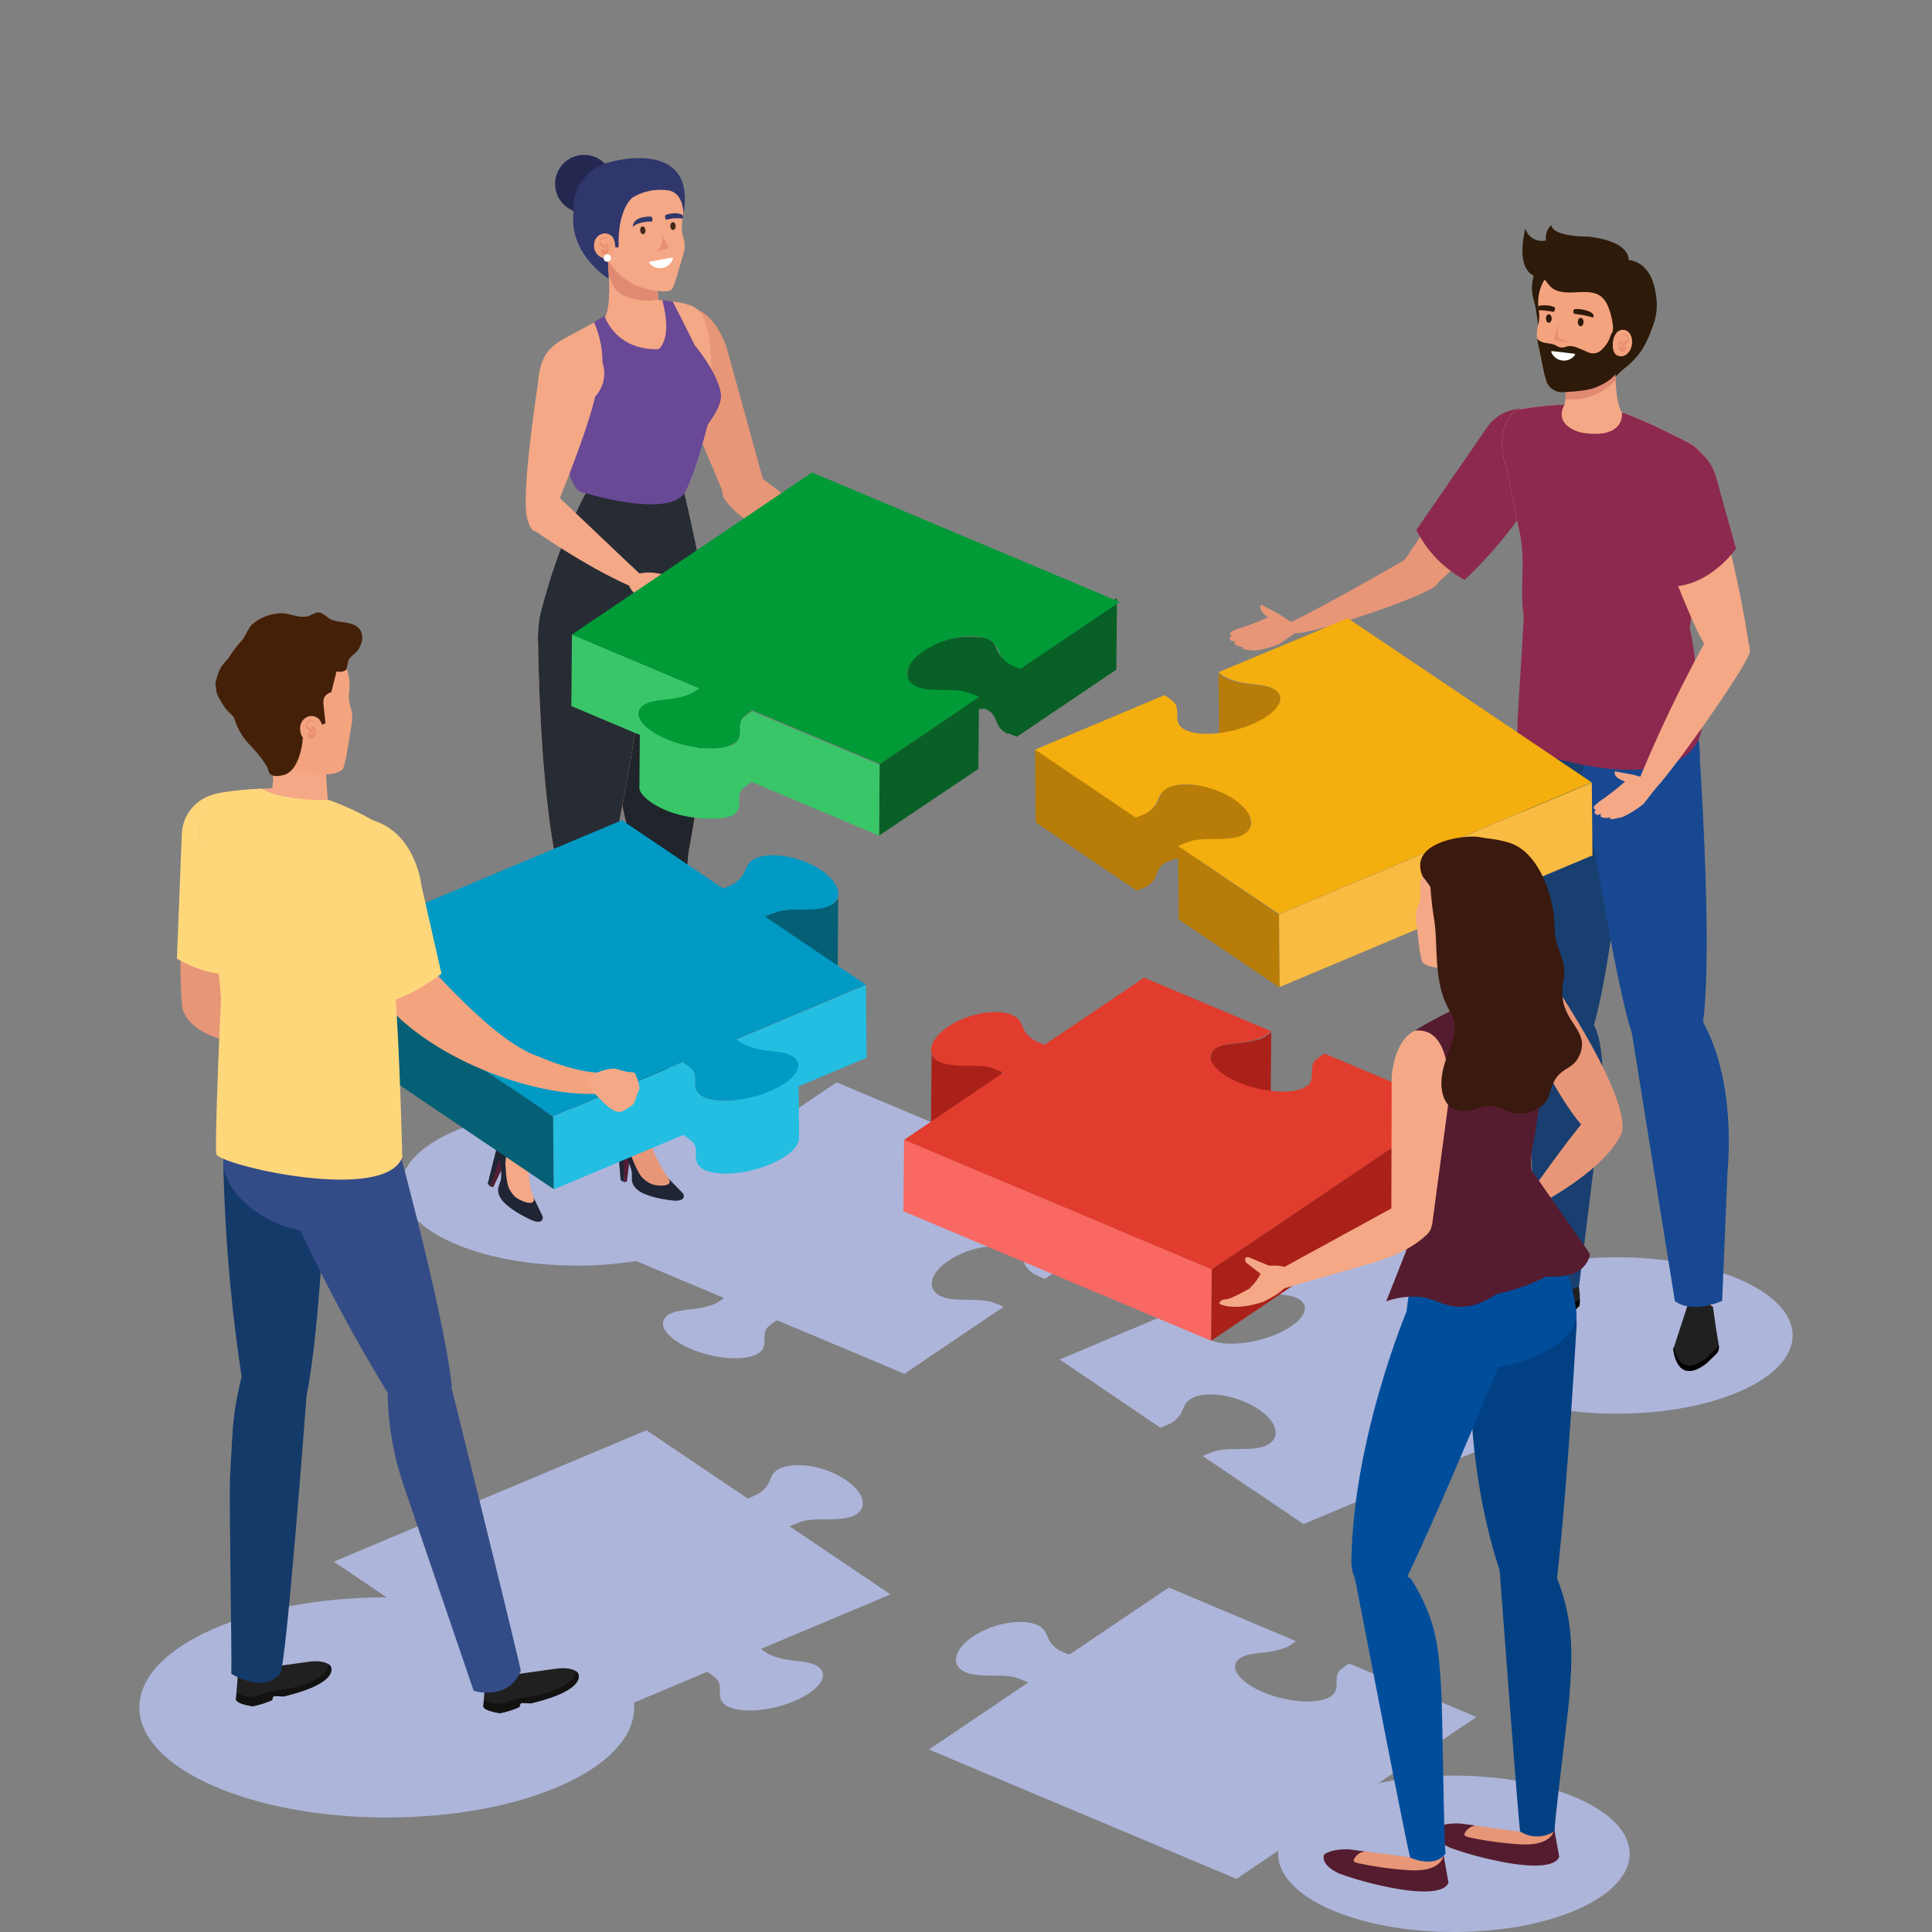 <svg id="Capa_1" data-name="Capa 1" xmlns="http://www.w3.org/2000/svg" viewBox="0 0 400 400"><rect x="0" y="0" width="400" height="400" fill="#808080" stroke="none"/><defs><style>.cls-1{fill:#adb5da;}.cls-2{fill:#531d34;}.cls-3{fill:#1f2535;}.cls-4{fill:#e79677;}.cls-5{fill:#242851;}.cls-6{fill:#f4a886;}.cls-7{fill:#e18a72;}.cls-8{fill:#272c34;}.cls-9{fill:#694896;}.cls-10{fill:#20242b;}.cls-11{fill:#30376c;}.cls-12{fill:#f4a37f;}.cls-13{fill:#e98e72;}.cls-14{fill:#422918;}.cls-15{fill:#fff;}.cls-16{fill:#096026;}.cls-17{fill:#39c668;}.cls-18{fill:#009a37;}.cls-19{fill:#056075;}.cls-20{fill:#23bee2;}.cls-21{fill:#009ac5;}.cls-22{fill:#212020;}.cls-23{fill:#030200;}.cls-24{fill:#183f70;}.cls-25{fill:#174891;}.cls-26{fill:#8d294e;}.cls-27{fill:#2d1a09;}.cls-28{isolation:isolate;}.cls-29{fill:#b77d08;}.cls-30{fill:#f9bb41;}.cls-31{fill:#f4ae0e;}.cls-32{fill:#143a6a;}.cls-33{fill:#007fa6;}.cls-34{fill:#141211;}.cls-35{fill:#334c87;}.cls-36{fill:#ffd77b;}.cls-37{fill:#452008;}.cls-38{fill:#aa211a;}.cls-39{fill:#f96862;}.cls-40{fill:#e13c2d;}.cls-41{fill:#551c2f;}.cls-42{fill:#014083;}.cls-43{fill:#004d9c;}.cls-44{fill:#f5bc93;}.cls-45{fill:#3a190f;}.cls-46{fill:#f7bc93;}.cls-47{fill:#e1a685;}.cls-48{fill:#ececec;}</style></defs><title>iconos</title><path class="cls-1" d="M236.92,250.9l-63.71-26.81-49.7,33.53,26.39,11.11a12.2,12.2,0,0,1-1.78,1.16,15.19,15.19,0,0,1-3.26.95c-2.22.4-4.94.34-6.52,1.4-2.47,1.67-.53,4.7,4.34,6.87l.43.19c5.18,2.18,11.44,2.55,14,.84,2.07-1.4.48-3.61,1.71-5.23a12.94,12.94,0,0,1,2.06-1.57l26.36,11.09,20.56-13.87-.26-.12a22.43,22.43,0,0,0-2.71-1c-3.06-.68-7.21.14-9.86-1-3.25-1.44-2.58-4.72,1.41-7.42s10-3.82,13.22-2.45c2,.9,1.95,2.32,2.73,3.49a6.1,6.1,0,0,0,1.82,1.74c.1.06.47.24.93.45s.85.36,1.28.51Z"/><path class="cls-1" d="M169.3,345c-1.61-1.08-4.38-1-6.63-1.43a14.65,14.65,0,0,1-3.32-1,12.35,12.35,0,0,1-1.8-1.18l26.82-11.29-20.9-14.1.27-.12a24.15,24.15,0,0,1,2.75-1c3.11-.69,7.33.14,10.13-1,3.19-1.42,2.52-4.75-1.54-7.49S165,302.51,161.54,304c-1.95.87-1.88,2.32-2.67,3.5a6.23,6.23,0,0,1-1.86,1.77,9.7,9.7,0,0,1-.95.46,12.19,12.19,0,0,1-1.28.51l-20.93-14.12L69.1,323.32l50.51,34.09,26.79-11.27a13.25,13.25,0,0,1,2.1,1.59c1.25,1.65-.37,3.9,1.73,5.31,2.59,1.75,9,1.37,14.22-.85l.43-.19C169.83,349.8,171.81,346.72,169.3,345Z"/><path class="cls-1" d="M219.39,281.46l26.79-11.27a12.54,12.54,0,0,1,2.09,1.59c1.25,1.65-.36,3.9,1.74,5.32,2.59,1.74,8.95,1.36,14.21-.86l.44-.18c4.94-2.21,6.93-5.29,4.41-7-1.61-1.08-4.38-1-6.63-1.43a14.41,14.41,0,0,1-3.31-1,11.8,11.8,0,0,1-1.81-1.18l26.82-11.29,50.52,34.09L269.9,315.55,249,301.45l.26-.12a25.59,25.59,0,0,1,2.76-1c3.12-.69,7.33.14,10-1,3.3-1.47,2.62-4.8-1.44-7.54s-10.12-3.89-13.43-2.49c-2.06.91-2,2.36-2.78,3.54a6.18,6.18,0,0,1-1.85,1.77c-.1.06-.48.25-1,.46a13.31,13.31,0,0,1-1.29.51Z"/><path class="cls-1" d="M305.68,355.49,279.32,344.4a12.46,12.46,0,0,0-2.06,1.57c-1.23,1.62.36,3.83-1.71,5.23-2.54,1.71-8.8,1.34-14-.84l-.43-.19c-4.87-2.17-6.81-5.2-4.34-6.87,1.58-1.06,4.3-1,6.52-1.4a15.19,15.19,0,0,0,3.26-.95,12.76,12.76,0,0,0,1.78-1.16L242,328.68l-20.59,13.89c-.42-.14-.88-.33-1.27-.5s-.83-.39-.93-.45a5.89,5.89,0,0,1-1.82-1.75c-.79-1.16-.71-2.58-2.63-3.44-3.36-1.41-9.28-.32-13.32,2.41s-4.66,6-1.52,7.38c2.76,1.16,6.9.34,10,1a24.45,24.45,0,0,1,2.7,1l.27.13-20.56,13.87L256,389Z"/><path class="cls-1" d="M155.8,245.83c0,8.95-16.29,16.2-36.39,16.2S83,254.78,83,245.83s16.29-16.19,36.39-16.19S155.8,236.89,155.8,245.83Z"/><polygon class="cls-2" points="129.21 244.75 129.8 244.64 130.4 239.63 128.83 237.77 129.21 244.75"/><polygon class="cls-3" points="128.49 244.34 129.21 244.75 129.09 236.55 127.83 236.26 128.49 244.34"/><path class="cls-4" d="M134,234l1.33,4.4a30.14,30.14,0,0,0,3.31,5.91s2.7,3.69-2.35,3.45c0,0-5.38-.29-5.3-3.74.07-3-2.66-6.66-2.66-6.66a3,3,0,0,1,.35-3.54l.94-1.07,4.52-.79Z"/><path class="cls-3" d="M138.93,245.69a6.78,6.78,0,0,1-5.86-1.78c-1.4-1.37-3-6.42-2.47-4.74.22.69-1.42-5.44-1-6.4l-.94,1.07a3.11,3.11,0,0,0-.44,3.63s2.82,3.6,2.75,6.57c-.08,3.45,5.3,3.74,5.3,3.74,3,.14,3.27-1.13,3-2.17Z"/><path class="cls-3" d="M141.47,247.16s.76,1.44-1.65,1.44c0,0-9-.57-9-4.45V241s.71,4.46,6.28,4.47c0,0,2.48,0,1.2-1.58Z"/><path class="cls-5" d="M126.93,38.07a6,6,0,1,1-6-6A6,6,0,0,1,126.93,38.07Z"/><path class="cls-6" d="M125.23,65.77h11.84c-.54-1.72-1.66-6.19.07-9.22l-12-7.86S127.31,61.87,125.23,65.77Z"/><path class="cls-7" d="M126.56,58.33a5.2,5.2,0,0,0,3.72,3.29,12.6,12.6,0,0,0,6,.44,9.35,9.35,0,0,1,.84-5.51l-12-7.86s.65,4,.88,8.28C126.22,57.42,126.38,57.88,126.56,58.33Z"/><path class="cls-6" d="M139.42,59.29l.62-1.78,1.54-5.24a5.25,5.25,0,0,0,0-2.78,8.51,8.51,0,0,1-.24-4.35c1-4.76-1.14-7.25-1.14-7.25-2.78-4.38-9.35-4.36-9.35-4.36-8.11.42-8.78,8.28-8.78,8.28C120.79,47,125,51.38,125,51.39a6,6,0,0,1,.84,2.12,6.45,6.45,0,0,0,1.19,2,14.55,14.55,0,0,0,4.16,3.34,16.06,16.06,0,0,0,6.26,1.48C138.24,60.3,139.06,60.31,139.42,59.29Z"/><polygon class="cls-2" points="101.53 245.69 102.13 245.78 104.3 241.22 103.41 238.96 101.53 245.69"/><polygon class="cls-3" points="100.98 245.07 101.53 245.69 104.05 237.88 102.94 237.21 100.98 245.07"/><path class="cls-6" d="M109.51,237.07c-.12,3.66-.39,7.78,1.09,11.25,0,0,1.37,4.36-3.33,2.51,0,0-5-2-3.82-5.24,1-2.79-.39-7.16-.39-7.16a3,3,0,0,1,1.47-3.24l1.23-.71h4.7Z"/><path class="cls-3" d="M110.44,249.7a6.76,6.76,0,0,1-5-3.56c-.89-1.75-.78-7-.82-5.29,0,.73.4-5.61,1.12-6.37l-1.23.71a3.12,3.12,0,0,0-1.59,3.3s1.52,4.31.51,7.1c-1.19,3.24,3.82,5.24,3.82,5.24,2.82,1.11,3.45,0,3.51-1.1Z"/><path class="cls-3" d="M112.37,251.91s.26,1.61-2,.83c0,0-8.37-3.44-7.12-7.11l1-3s-.76,4.45,4.52,6.25c0,0,2.35.79,1.64-1.11Z"/><path class="cls-6" d="M114.71,182.3c-6,11.08-7.06,15.59-8.13,24-.62,4.9-.42,25.55-1.06,28.63-.27,1.28,4.58.58,4.58.58.89-2.16,15-49.6,15-49.6s1.58-4.92.27-5.77C118.8,175.87,117.33,177.47,114.71,182.3Z"/><path class="cls-8" d="M110.25,236.52c.89-2.16,14.87-50.59,14.87-50.59s1.58-4.92.27-5.77c-6.59-4.29-8.06-2.69-10.68,2.14-6,11.08-7.06,15.59-8.13,24-.62,4.9-1.64,24.84-2.28,27.92C104.3,234.24,107.89,238.52,110.25,236.52Z"/><path class="cls-8" d="M141.66,102.14s4.61,19.52,4,21.66c-1.78,6.14-18.33,14.76-33.43,2.19,0,0,3.45-14.44,10.62-26.66C122.84,99.33,125.47,102.05,141.66,102.14Z"/><path class="cls-9" d="M139.3,62.46s6,11.68,8.74,18.08c-1.13,7.51-5.21,18.64-6.85,21-3.59,5.15-20,.55-20,.55l-4.74-15.8c13.82-5,6.54-19.52,6.54-19.52l2.17-1.37s2.21,7.16,11.2,6.9c0,0,3-1.92.78-10.09A12.59,12.59,0,0,1,139.3,62.46Z"/><path class="cls-4" d="M124.27,129.05s1.59,31.5,7.42,48.44c.87,2.53,10.83-.83,10.83-.83s5-27.1,4.72-38.33c-.17-6.34-2.44-20-2.44-20S126.12,115.86,124.27,129.05Z"/><path class="cls-4" d="M132,177.38l10.54-.72s-6.48,53.77-7.07,56c0,0-4.53,1.64-4.43.34.21-3.14-3.57-27.27-3.68-32.21C127.15,192.88,127.47,187.87,132,177.38Z"/><path class="cls-10" d="M124.27,129.05s1.59,31.5,7.42,48.44c.87,2.53,10.83-.83,10.83-.83s5-27.1,4.72-38.33c-.17-6.34-2.44-20-2.44-20S126.12,115.86,124.27,129.05Z"/><path class="cls-10" d="M136.76,233c1.07-2.08,5.76-56.37,5.76-56.37l-10.54.72c-4.51,10.49-4.83,15.5-4.64,23.44.11,4.94,2.51,29.07,2.29,32.21C129.63,233,135.36,235.76,136.76,233Z"/><path class="cls-4" d="M158.37,100.7l-8-29c-2.88-7.75-7.17-7.94-7.17-7.94-8.23,1.25-3,15.69-3,15.69l10.16,24.06"/><path class="cls-4" d="M181.53,122.35c-3.46-2.57-3.7-3.26-4.22-4.31-2.25-4.47,3.5-3.49,4.9-2.94.8.31.56,2.3,2.79,5.09,0,0,3.71,3,4.73,2.94,0,0,1,.31.91,1.06C190.64,124.19,187.54,125.45,181.53,122.35Z"/><path class="cls-4" d="M157.75,99l23.4,17.7c.65,3.23-.83,3.46-.83,3.46l-18.87-8.59c-8.09-3.5-10.9-7.52-10.9-7.52s-3.3-3.1,2-6.2C152.51,97.87,154.9,96.5,157.75,99Z"/><path class="cls-4" d="M181.54,114.89s-1,2,1.65,1.86l2.83-1.56s.86-.31.69-1.11c0,0-.24-.47-1.12-.16Z"/><path class="cls-6" d="M111.39,131.69s.12,31.51,4.27,48.94c.62,2.59,10.12,1.8,10.12,1.8s6.19-29.8,7-41c.45-6.33,1.71-17.41,1.71-17.41S112.25,121.8,111.39,131.69Z"/><path class="cls-6" d="M116,70.55c-4.84,3.54-2.36,8.86-2.36,8.86l9.14,22.22s14.84,5.05,18.43-.1c1.64-2.35,3.16-8.58,5.15-17.56,1.35-6.11,1.44-16.77-2-19.93-2-1.82-8.4-1.78-8.45-2l-10.39,3.35Z"/><path class="cls-6" d="M135.57,99.82c.88-.16,5.62,1.71,5.62,1.71s3.42,14.56,3.61,16.77-15,13.67-32,7.15c0,0,8.59-20.26,9.85-24.49C124.05,96.1,135.57,99.82,135.57,99.82Z"/><path class="cls-9" d="M143.83,71.47s5,5.91,5.44,10.3c.23,2.45-2.85,6.54-4.4,8C143.78,90.89,137.29,75.55,143.83,71.47Z"/><path class="cls-8" d="M116.93,120.62s-6,1.34-5.46,12.33c.53,10.73,20.08,13,22.59,2.15C136.76,123.46,127.6,116.63,116.93,120.62Z"/><path class="cls-11" d="M125.87,54.42c0-3.71.06-3.48.06-3.48.08-1.09,2.21,1.25,2.16-.16-.2-6.46,2.15-9.53,3.07-10a11.35,11.35,0,0,1,7.2-1.37c3.27.58,3.14,4.93,3.14,4.93,2.79-15.92-15-10.83-15-10.83a9.84,9.84,0,0,0-7.75,10.42C117.72,52.65,126,57.7,126,57.7Z"/><path class="cls-12" d="M126.44,53.16a1.74,1.74,0,0,1-1.12.34A2.57,2.57,0,0,1,123,50.87a2.35,2.35,0,0,1,2.22-2.55,2.21,2.21,0,0,1,1.56.71,3.14,3.14,0,0,1,.48,2.6A2.38,2.38,0,0,1,126.44,53.16Z"/><path class="cls-13" d="M125.71,49.65c-.07-.75-1.59,0-1.36.39a2.29,2.29,0,0,0,.61.59,1.11,1.11,0,0,1,.46.82s0,.18,0,.21-.84-.6-1-.76a1.25,1.25,0,0,1-.18-1.2.76.76,0,0,1,.83-.56c.34,0,.69,0,.67.47,0,0,0,.08,0,0Z"/><path class="cls-13" d="M125.23,50.43c.15-.16.31,0,.47.09A.71.71,0,0,1,126,51a1.79,1.79,0,0,1-.19,1.26,1,1,0,0,1-.82.43c-.45,0-.59-.42-.61-.81,0-.1,0-.34.09-.41s.19.1.26.18a.66.66,0,0,0,.39.14.84.84,0,0,0,.68-.3.37.37,0,0,0,.07-.12c0,.25,0,.31,0,.17a.76.76,0,0,0-.09-.18c-.1-.17-.28-.29-.4-.46s-.16-.35-.08-.43Z"/><path class="cls-14" d="M133.64,47.63c.05.45-.17.83-.47.86s-.59-.31-.63-.76.17-.83.47-.86S133.6,47.18,133.64,47.63Z"/><path class="cls-14" d="M139.89,46.79c0,.45-.22.82-.53.83s-.56-.34-.58-.79.22-.83.52-.84S139.87,46.33,139.89,46.79Z"/><path class="cls-11" d="M131,47c1.18-1.23,3.94-1.13,3.94-1.13s.18,0,.13-.58c0,0,0-.49-.41-.45C134.61,44.86,131.1,44.63,131,47Z"/><path class="cls-11" d="M141.47,44.66c-1.22-1-3.48-.22-3.48-.22-.39.06-.28.54-.28.54.1.56.28.52.28.52a7.77,7.77,0,0,1,3.33-.24C141.37,45.06,141.43,44.86,141.47,44.66Z"/><path class="cls-15" d="M139.1,53.33l-4.45.82c-.23.05-.33.18-.2.31a2.81,2.81,0,0,0,4.88-.92C139.4,53.4,139.29,53.32,139.1,53.33Z"/><path class="cls-13" d="M135.9,51.93c2.33-.17,2.46-.78,2.46-.78l-1.22-2.46S137.42,51.15,135.9,51.93Z"/><path class="cls-8" d="M111.39,131.69s.12,31.51,4.27,48.94c.62,2.59,10.12,1.8,10.12,1.8s6.19-29.8,7-41c.45-6.33,1.71-17.41,1.71-17.41S112.25,121.8,111.39,131.69Z"/><path class="cls-8" d="M141.66,102.14s4.61,19.52,4,21.66c-1.78,6.14-18.33,14.76-33.43,2.19,0,0,3.45-14.44,10.62-26.66C122.84,99.33,125.47,102.05,141.66,102.14Z"/><path class="cls-9" d="M121.18,102.08s16.88,5.21,20.48.06c1.64-2.35,5.25-14.09,6.38-21.6-2.7-6.4-8.74-18.08-8.74-18.08a12.59,12.59,0,0,0-2.17-.26c2.18,8.17-.78,10.09-.78,10.09-9,.26-11.2-6.9-11.2-6.9L123,66.76s6.7,13.91-6.23,20.27C116.75,87,116.44,102,121.18,102.08Z"/><path class="cls-15" d="M126.5,53.42a.77.77,0,1,1-.77-.77A.77.77,0,0,1,126.5,53.42Z"/><path class="cls-6" d="M123.24,72.57a7,7,0,0,1-.3,9.82c-2.8,2.63-11.58,7.64-11.66,3.8-.16-7.53.14-11.63,2.93-14.25S120.61,69.78,123.24,72.57Z"/><path class="cls-6" d="M123.55,79l-6.07-3.5-6.09,3.81s-3.57,22.74-2.26,27.94c1.4,5.55,4,1.46,5.15,0C114.28,107.15,124.24,83.36,123.55,79Z"/><path class="cls-6" d="M110.05,109.42s10.91,7.8,20.6,12c0,0,3.2-1.34,1.6-2.82-2.72-2.51-14.6-13.88-17.34-16.4C110.05,100.57,110.05,109.42,110.05,109.42Z"/><path class="cls-6" d="M136.17,125.8c-3.95-1.7-4.34-2.33-5.09-3.22-3.22-3.84,2.6-4.2,4.09-4,.86.12,1.08,2.11,3.88,4.33,0,0,4.29,2,5.29,1.77,0,0,1.06.06,1.12.82C145.46,125.51,142.73,127.45,136.17,125.8Z"/><path class="cls-6" d="M135,118.54s-1.69,1.45.83,2.34l3.21-.39s.91,0,1.05-.76c0,0-.05-.53-1-.58Z"/><path class="cls-16" d="M203.35,146.83l-.14,0-.22-.05-.16,0-.16,0-.11,12.41L182,173l.13-14.82,17-11.49-.76.1-.17,0-.29.05-.19,0-.28.06-.18,0-.45.11-.12,0-.55.15-.1,0-.76.24h0l-.76.28,0,0c-.29.11-.57.23-.84.35l0,0-.83.4,0,0-.81.44h0c-.27.16-.53.33-.79.5-2.27,1.53-3.46,3.25-3.48,4.71q.08-7.4.13-14.81c0-1.47,1.21-3.19,3.48-4.72.26-.17.52-.34.79-.5h0l.81-.45,0,0,.83-.4h0q.41-.19.84-.36h0l.05,0c.24-.1.49-.19.74-.27l0,0,.75-.24.06,0h0l.54-.15.12,0,.44-.11.09,0,.1,0,.27,0,.21,0,.27-.06.15,0h0l.76-.1h.11l.65-.05h.13c.2,0,.4,0,.6,0h.7a4.93,4.93,0,0,1,.55,0h.05l.55.06h.1l.21,0,.17,0,.2,0a.58.58,0,0,1,.14,0h0l.46.13.11,0,.44.16a2.39,2.39,0,0,1,.32.16l.09.05.11.06.09,0,.1.07.16.12.09.07,0,0a1.37,1.37,0,0,1,.18.16l0,0,.12.13h0l0,0,.06.06a1.34,1.34,0,0,0,.11.14l.05.07,0,0,0,.07.09.14.06.11s.05.09.07.14l0,0,0,0,.12.25,0,0,.15.34.09.22a.93.93,0,0,0,.05.1,2.59,2.59,0,0,0,.14.29l.07.15a.56.56,0,0,1,.05.08,2.39,2.39,0,0,0,.13.21l.1.14.15.2.06.08a2.62,2.62,0,0,0,.22.25v0l.26.26.07.07.2.18.1.08.22.17.1.07.33.23h0l0,0h0l0,0h0l.06,0,0,0,.07,0,.05,0,.08,0,.08,0,.06,0,.1,0,.06,0,.16.08c.39.17.85.36,1.28.5l20.58-13.89-.13,14.82-20.58,13.89c-.43-.14-.89-.33-1.28-.5l-.17-.08h0l-.13-.06-.05,0-.1,0-.05,0-.08,0,0,0-.07,0,0,0-.06,0h0l0,0h-.06l-.33-.22-.1-.07-.21-.17-.06,0-.05,0-.19-.18-.09-.08-.25-.25h0v0c-.08-.08-.15-.17-.22-.25l-.06-.09a1.25,1.25,0,0,1-.15-.19l0-.05-.06-.09a1.59,1.59,0,0,1-.13-.22l-.06-.1-.06-.11h0l-.15-.29,0-.09-.12-.26-.13-.31,0-.05a2.56,2.56,0,0,0-.11-.24l-.05-.1-.07-.13-.06-.11-.09-.14a.61.61,0,0,1-.07-.1l-.05-.07-.11-.14-.06-.07-.16-.16,0,0-.21-.17-.09-.07-.16-.12-.11-.07-.19-.12-.09-.05-.32-.15-.44-.17-.11,0Z"/><path class="cls-17" d="M118.29,146.18l.13-14.82,26.39,11.11-.11,12.33h0l.17,0,.62.06h.07l.45,0h1.52l.63,0h.05l.56-.06h.14l.46-.07h.06l.48-.1.12,0,.42-.11.06,0,.09,0,.22-.07.11,0,.19-.07.1,0,.18-.08.09,0,.17-.09.08,0,.23-.15a2.66,2.66,0,0,0,1.17-2.41v-.72a3.35,3.35,0,0,1,.54-2.1,13.22,13.22,0,0,1,2.06-1.56l26.36,11.09L182,173,155.64,161.9a13.75,13.75,0,0,0-2.06,1.56,3,3,0,0,0-.53,1.87c0,.24,0,.48,0,.72a2.77,2.77,0,0,1-1.17,2.64l-.23.15-.08,0-.17.09-.1.05-.17.07-.1,0-.06,0-.13.05-.11,0-.22.07-.09,0h0l-.44.12h-.11l-.48.09h-.05l-.47.07h-.14l-.56,0h-.06l-.63,0h-1l-.34,0h-.17l-.49,0h0l-.64-.06-.16,0-.57-.08h-.09l-.52-.08-.09,0-.45-.08-.2,0-.33-.07-.23-.05-.31-.07-.09,0h-.07l-.86-.23-.11,0-.87-.26-.08,0-.89-.31-.05,0-.9-.36-.43-.18-.59-.27-.19-.1-.36-.19-.21-.11-.32-.18-.2-.11-.12-.07-.19-.12-.17-.11-.34-.22-.11-.08-.42-.3-.09-.08-.24-.18,0,0-.27-.24-.12-.11a3.91,3.91,0,0,1-.35-.36h0a3.88,3.88,0,0,1-.26-.31l-.08-.1-.13-.17,0,0-.05-.09-.14-.22a.41.41,0,0,0-.05-.09l0-.05c0-.08-.07-.15-.1-.23l0,0-.06-.15,0-.1s0,0,0-.06a1.74,1.74,0,0,1,0-.22.09.09,0,0,1,0-.05.11.11,0,0,0,0,0,2.09,2.09,0,0,1,0-.25v0l.09-10.54Z"/><path class="cls-18" d="M231.83,124.63,168.12,97.82l-49.7,33.54,26.39,11.11a12.2,12.2,0,0,1-1.78,1.16,14.64,14.64,0,0,1-3.26.94c-2.22.41-4.94.35-6.52,1.41-2.47,1.67-.53,4.7,4.34,6.87l.43.19c5.18,2.17,11.44,2.55,14,.83,2.07-1.39.48-3.6,1.71-5.23a13.22,13.22,0,0,1,2.06-1.56l26.36,11.09,20.56-13.87-.26-.13a24.38,24.38,0,0,0-2.71-1c-3.06-.67-7.21.15-9.86-1-3.25-1.44-2.58-4.72,1.41-7.42s10-3.82,13.22-2.45c2,.9,1.95,2.32,2.73,3.48a6,6,0,0,0,1.82,1.75c.1.06.47.24.93.45s.85.36,1.28.5Z"/><path class="cls-19" d="M173.54,185v.11a.49.49,0,0,1,0,.12.28.28,0,0,1,0,.09.37.37,0,0,1,0,.11s0,.08,0,.11,0,.06,0,.09l0,.11s0,.05,0,.08,0,0,0,0a1.94,1.94,0,0,1-.13.3h0a1.53,1.53,0,0,1-.17.27s0,0,0,0l-.21.25-.06.07a.46.46,0,0,0-.07.07l-.09.08-.08.07-.08.07-.14.11-.08.05-.17.11-.07,0-.16.08-.08,0-.26.12a6.93,6.93,0,0,1-1.06.35c-.3.07-.6.12-.92.17s-.6.08-.92.1-.87.06-1.32.07c-1,0-2,0-3,.05-.44,0-.88,0-1.3.06l.13,15.06c.42,0,.86-.05,1.3-.06,1,0,2,0,3-.05.45,0,.89,0,1.33-.07s.61-.06.91-.1a8.81,8.81,0,0,0,.92-.17,6,6,0,0,0,1.06-.35l.26-.12.07,0,.17-.09h0l0,0,.17-.12.08-.05.15-.11,0,0,0,0a.27.27,0,0,0,.08-.07l.09-.08.07-.07,0,0s0,0,0,0a1.64,1.64,0,0,0,.21-.25v0l0,0a2,2,0,0,0,.16-.28h0a2,2,0,0,0,.12-.31v0l0-.09a.36.36,0,0,1,0-.1.29.29,0,0,0,0-.09s0-.05,0-.07v0s0-.08,0-.12a.28.28,0,0,1,0-.09V200Z"/><path class="cls-19" d="M161.4,188.67h0a25.49,25.49,0,0,0-2.73,1l-.27.13.13,15.06.27-.13a26.32,26.32,0,0,1,2.73-1h0c.24-.06.48-.1.73-.14l.91-.1L163,188.43l-.91.1C161.88,188.57,161.63,188.61,161.4,188.67Z"/><path class="cls-20" d="M179.41,219l-.13-15.06-26.82,11.29.11,12.53c-3.12.37-5.92.08-7.43-.94a2.72,2.72,0,0,1-1.18-2.45c0-.25,0-.49,0-.74a3.33,3.33,0,0,0-.54-2.12,12.65,12.65,0,0,0-2.1-1.59l-26.79,11.27.13,15.06,26.8-11.27a12.43,12.43,0,0,1,2.09,1.59,3.07,3.07,0,0,1,.54,1.89c0,.24,0,.49,0,.74a2.8,2.8,0,0,0,1.19,2.68c2.58,1.75,8.95,1.37,14.21-.85l.44-.19c3.5-1.56,5.51-3.56,5.5-5.2q0-5.35-.1-10.72Z"/><path class="cls-19" d="M171.53,187.63l.13,15.06c-2.8,1.18-7,.35-10.13,1a23.5,23.5,0,0,0-2.75,1l-.27.13-.13-15.06.27-.13a23.5,23.5,0,0,1,2.75-1C164.51,188,168.73,188.81,171.53,187.63Z"/><polygon class="cls-19" points="114.52 231.15 64 197.06 64.14 212.12 114.65 246.21 114.52 231.15"/><path class="cls-21" d="M164.21,218.76c-1.61-1.09-4.38-1-6.64-1.43a15.09,15.09,0,0,1-3.31-1,11.3,11.3,0,0,1-1.8-1.17l26.82-11.29-20.9-14.1.27-.13a23.5,23.5,0,0,1,2.75-1c3.11-.69,7.33.14,10.13-1,3.19-1.42,2.52-4.75-1.54-7.49s-10.12-3.89-13.54-2.45c-1.95.87-1.88,2.31-2.67,3.5a6.23,6.23,0,0,1-1.86,1.77,9.7,9.7,0,0,1-.95.46,12.19,12.19,0,0,1-1.28.51l-20.93-14.12L64,197.06l50.52,34.09,26.79-11.27a12.65,12.65,0,0,1,2.1,1.59c1.25,1.64-.37,3.89,1.73,5.31,2.59,1.75,9,1.36,14.22-.85l.43-.19C164.74,223.54,166.72,220.46,164.21,218.76Z"/><path class="cls-1" d="M298.36,276.49c0,8.95,16.3,16.2,36.4,16.2s36.39-7.25,36.39-16.2-16.3-16.19-36.39-16.19S298.36,267.55,298.36,276.49Z"/><path class="cls-22" d="M322.5,272.86a19.71,19.71,0,0,1-6.81,4,5.82,5.82,0,0,1-5.68-1.46,1.1,1.1,0,0,1,.17-1.67c7.53-5.72,9.79-7.35,9.79-7.35h6.91a15.61,15.61,0,0,1,.15,3.9,6,6,0,0,1-3.79,2.3c-.14,0-.41-.18-.54-.13Z"/><path class="cls-23" d="M310.15,273.73a2,2,0,0,0,.14.47,3.79,3.79,0,0,0,3.5,1.75,10.14,10.14,0,0,0,4.31-1.46,19.1,19.1,0,0,0,3.56-2.42,10.67,10.67,0,0,1,2.7-1.35,13.79,13.79,0,0,0,2.72-1.83c0,.75-.05,1.36-.05,1.36a6,6,0,0,1-3.79,2.3c-.14,0-.41-.18-.54-.13l-.2.44a19.71,19.71,0,0,1-6.81,4,5.82,5.82,0,0,1-5.68-1.46A1.08,1.08,0,0,1,310.15,273.73Z"/><path class="cls-4" d="M327.64,210.27c-7.69,8.49-10.73-.49-10.73-.49l-1-52.19c-.1.78-.35-5.26,9.36-4s12.13,5.08,12.13,5.08-5.33,36-9.8,51.55"/><path class="cls-4" d="M316.86,209.12s3.9,55,4.22,56.89c0,0,4.74,1.05,4.76,0,.06-2.64,5.47-34.8,5.54-38.94.18-10.47-2.52-12.45-5.22-19.5C326.16,207.53,316.84,200.63,316.86,209.12Z"/><path class="cls-24" d="M330,212.25c4.47-15.51,7.48-53.53,7.48-53.53s-2.45-3.78-12.13-5.08-9.46,4.73-9.36,4c0,0-2.94,28.3-.24,54C315.71,211.61,324,216,330,212.25Z"/><path class="cls-6" d="M344.63,129.6c1.38,4.89,7,23.52,7,23.52-20.27,24.25-35.54,3-35.74.82-.24-2.65,2.71-12.76,3.25-23.66C319.18,130.28,324.7,121.77,344.63,129.6Z"/><path class="cls-24" d="M316.05,160c-1-6.53,1-13.12,2.05-19.72h29.69c1.9,6.33,3.88,12.83,3.88,12.83s1.27,15-11.45,16.76C340.22,169.88,318.06,173.73,316.05,160Z"/><path class="cls-6" d="M349.82,211.41c-6.35,9.54-10.69,1.11-10.69,1.11l-10.3-50.84c0,.78.31-6.62,10.1-6.77s12.76,3.23,12.76,3.23.25,37.27-1.87,53.27"/><path class="cls-6" d="M339,211.87s10.2,57.92,10.8,59.78c0,0,4.84.33,4.7-.75-.33-2.61.54-39.13,0-43.23-1.38-10.39-2.82-12.17-6.53-18.75C348,208.92,337.71,203.48,339,211.87Z"/><path class="cls-22" d="M349.31,270.53l-2.86,8.75s.59,7.83,6.87,3l1.87-1.81a2,2,0,0,0,.67-1.92l-.55-3.35-.67-4.64S350.7,267.86,349.31,270.53Z"/><path class="cls-23" d="M353.32,281.14l1.87-1.82a1.94,1.94,0,0,0,.64-1l0,.2a2,2,0,0,1-.67,1.92l-1.87,1.81c-6.28,4.86-6.87-3-6.87-3l.11-.35C346.91,280.78,348.29,285,353.32,281.14Z"/><path class="cls-25" d="M337.87,213.92C334.29,203.43,327.54,160,327.54,160c0,.78,2-10.37,11.82-10.51s12.31,3.62,12.31,3.62,3.06,42.49.93,58.49C352.6,211.61,345.72,219.56,337.87,213.92Z"/><path class="cls-4" d="M320.68,96.2s-16.58,19.51-24.83,26c0,0-5.54-2-5.37-5.81,0,0,12.14-18,19.76-28.59C310.24,87.77,320.55,84.8,320.68,96.2Z"/><path class="cls-4" d="M292.88,114.73s-18.11,10.54-25.61,14.06c0,0-1.35,2.11.83,2.31,3.63.33,28.86-8.21,29.48-10.2C300.45,111.65,292.88,114.73,292.88,114.73Z"/><path class="cls-4" d="M309.43,94a6.76,6.76,0,0,0,8.63,4A6.66,6.66,0,0,0,322,89.41a6.76,6.76,0,0,0-8.64-4A6.67,6.67,0,0,0,309.43,94Z"/><path class="cls-26" d="M317.71,85a8.87,8.87,0,0,0-10,3.73l-14.47,21a24,24,0,0,0,10,10.33S329.19,96.23,317.71,85Z"/><path class="cls-12" d="M334.46,78s1.2-2.29,3.83-6.7c0,0,5.61-5.76,2.47-13,0,0-1.73-6-12.31-5.17C328.45,53.13,327.44,69.78,334.46,78Z"/><path class="cls-6" d="M334.88,68.57s-1.78,16.59,2,17.85l-13.54-.81s2.13-5-.34-8.71Z"/><path class="cls-7" d="M324.11,82.71c.22-3.79-.25-4.56-1.09-5.81l11.86-8.33a81.14,81.14,0,0,0-.37,10.22C331.07,82,328.24,82.8,324.11,82.71Z"/><path class="cls-6" d="M313.82,85c-3,2.2-3.36,7.46-2.28,10.75,1.23,3.78,1.72,8.6,3,14.06,1.67,7.41,2.81,13.11,4.68,20.46,1.54,6.08,26,1.18,26,1.18l8.75-29.92s1.51-7.81-5.56-10.41a105.69,105.69,0,0,0-12.92-5.88c-4.82-1.63-6.56-1.78-11.51-1.48C323.92,83.77,317.29,84,313.82,85Z"/><path class="cls-27" d="M318.17,54.39c-.7,3.18-1.49,4.84-.61,7.76.79,2.62.61,5.38,1.75,7.92,1.64,3.62,3.76,3.15,5.39-.18s3.39-8-.36-10.55c-2.41-1.63-3.28-4.42-6.17-5Z"/><path class="cls-12" d="M320.26,79.26l-.56-1.87-1.42-6.94a7,7,0,0,1,.11-2.89,7,7,0,0,0,.24-3c-.85-5,1.86-7.56,1.86-7.56,3.1-4.41,9.9-4.06,9.9-4.06,8.39.84,8.69,9,8.69,9,1.1,5.48-3.44,9.77-3.45,9.78-.36.35-.27,2.14-.4,2.64-.56,2.14-2.69,3.36-4.57,4.19a20.19,20.19,0,0,1-6.82,1.94C323,80.59,320.59,80.34,320.26,79.26Z"/><path class="cls-27" d="M318.45,70.32c1.1,1,2.6.54,3.78,1.26a2,2,0,0,0,2,.2,3.09,3.09,0,0,1,1.9.06c.7.2,2,.81,2.65,1.09a2.51,2.51,0,0,0,3-.7,6,6,0,0,0,1.57-2.47c.73-2.27,3-2.41,4.6-1.13a13.35,13.35,0,0,1-2.31,3.15c-.36.35-.27,3.62-.4,4.12-.56,2.14-2.69,3.36-4.57,4.19-2.06.9-5.21,1-7.47,1.12a3.59,3.59,0,0,1-2.93-1.95l-.56-1.87-1.42-6.94c0-.12,0-.26-.06-.39A2.85,2.85,0,0,0,318.45,70.32Z"/><path class="cls-27" d="M318.29,57.35c1.9,0,1.88,1.59,3.34,2.47,3.12,1.9,8-.88,10.48,2.2a6.27,6.27,0,0,1,.64,1,14.61,14.61,0,0,1,1.2,4.6c.07.46-.27,1.62.14,2a1.18,1.18,0,0,0,1.08,0c.09.69-.47,1.23-.71,1.87s-.62,1.18-.28,1.83c.88,1.66.21,1.39.28,4.73a14.7,14.7,0,0,1,2.3-2.12,16.62,16.62,0,0,0,3.25-3.6,22.89,22.89,0,0,0,2-4.33,12.25,12.25,0,0,0,.7-7.62s-.58-5.93-5.54-6.57c0,0,.63-3.82-8.44-4.83,0,0-7.16.11-7.55-2.36a3.52,3.52,0,0,0-1.09,3.15,3.52,3.52,0,0,1-4.27-2.47S313.35,56.11,318.29,57.35Z"/><path class="cls-12" d="M334.34,73.18a1.5,1.5,0,0,0,1,.57c1.13.21,2.26-.85,2.52-2.35s-.43-2.89-1.56-3.09a1.78,1.78,0,0,0-1.51.47,3.79,3.79,0,0,0-.87,2.65A2.81,2.81,0,0,0,334.34,73.18Z"/><path class="cls-13" d="M335.55,69.64c.18-.79,1.7.17,1.4.59a2.42,2.42,0,0,1-.72.55,1.16,1.16,0,0,0-.6.81s0,.19,0,.22c.2.17,1-.52,1.14-.67a1.33,1.33,0,0,0,.35-1.25.81.81,0,0,0-.81-.71c-.37,0-.74,0-.77.42,0,0,0,.08,0,0Z"/><path class="cls-13" d="M336,70.53c-.15-.19-.32-.07-.51,0a.75.75,0,0,0-.35.43,1.93,1.93,0,0,0,0,1.36,1,1,0,0,0,.81.56c.49,0,.69-.37.76-.77,0-.11,0-.37-.05-.45s-.21.08-.29.15a.67.67,0,0,1-.43.1.87.87,0,0,1-.69-.41.52.52,0,0,1-.06-.13c0,.27,0,.33,0,.19a.57.57,0,0,1,.12-.18,5.12,5.12,0,0,1,.49-.44c.06-.08.21-.35.14-.45Z"/><path class="cls-13" d="M322.68,69.91l2.28.88s-3.08.19-3.2-.7c0,0,.47-1.76,1-3.41C322.73,66.68,322.34,69.77,322.68,69.91Z"/><path class="cls-27" d="M326.67,66.68c0,.48.27.87.59.87s.6-.39.6-.87-.27-.88-.6-.88S326.67,66.19,326.67,66.68Z"/><path class="cls-27" d="M320.07,65.94c0,.49.27.88.6.88s.59-.39.59-.88-.27-.87-.59-.87S320.07,65.46,320.07,65.94Z"/><path class="cls-27" d="M326.05,65c-.21,0-.26-.24-.26-.24a1,1,0,0,1,0-.52.5.5,0,0,1,.25-.25,7.15,7.15,0,0,1,2.53.33c.5.15,1.32.52,1.37,1,0,.14,0,.38-.13.42A21.12,21.12,0,0,0,326.05,65Z"/><path class="cls-27" d="M318.55,64.23a17.16,17.16,0,0,1,2.95.31c.19.1.32-.16.32-.16a1,1,0,0,0,.13-.5.51.51,0,0,0-.18-.32,5.51,5.51,0,0,0-2.19-.34,3.91,3.91,0,0,0-1.09.15A2,2,0,0,0,318.55,64.23Z"/><path class="cls-15" d="M321.4,72.7c-.19,0-.29.08-.22.22a2.83,2.83,0,0,0,4.89.59c.11-.13,0-.25-.22-.28C325.85,73.23,323.36,72.91,321.4,72.7Z"/><path class="cls-25" d="M349.62,147.19a18.44,18.44,0,0,1,0,17.8c-5.2,9.41-21.08,6-21.13-6.2S339.4,142.15,349.62,147.19Z"/><path class="cls-26" d="M323.92,83.77s-6.63.25-10.1,1.24c-3,2.2-3.36,7.46-2.28,10.75,1.23,3.78,1.72,8.6,3,14.06,1.67,7.41-.44,12.82,1.43,20.17,1.54,6.08,33.88,0,33.88,0l4.1-28.45s1.51-7.81-5.56-10.41a97.68,97.68,0,0,0-12.58-5.76s.85,5.76-8.53,4.17C327.24,89.54,321.51,88.15,323.92,83.77Z"/><path class="cls-26" d="M349.81,130c1.37,4.89,2.45,21.35,2.45,21.35-3.71,15.42-37.91,4.33-38.11,2.11-.24-2.64.81-15.24,1.34-26.14C315.49,127.31,329.88,122.16,349.81,130Z"/><path class="cls-6" d="M339.73,102.27c2.23,4.53,10.51,27.44,13.17,31.06.71,1,7.54,5.36,9.07-.64-3.76-23.77-9.45-37.33-9.45-37.33s-6.65-5.54-12-.42C340.56,94.94,338.15,99.12,339.73,102.27Z"/><path class="cls-6" d="M338.79,98.21A8,8,0,1,0,348,91.65,8,8,0,0,0,338.79,98.21Z"/><path class="cls-26" d="M346.67,90.25s6.88,2.58,8.51,8.16l4.24,15.18s-5.56,8.08-13.85,7.82l-8.18-18.19S331.88,93,346.67,90.25Z"/><path class="cls-4" d="M258.68,133.68l2.11-.06s-3.86,1-5.1-.26c0,0-.32-.2.17-.64a29.69,29.69,0,0,0,4.92-.55,21.6,21.6,0,0,1-5.78.57s-.95-.62.07-1.18c-.77-.3-.11-.8-.11-.8a13.09,13.09,0,0,1,2.3-.89,55.92,55.92,0,0,0,5.27-2.05s-2.23-1.46-1.4-2.64l3.44,1.82,3.11,2,.42,2.11-3.24,2.25a20.26,20.26,0,0,1-4.93,1.32S254.83,134.49,258.68,133.68Z"/><path class="cls-25" d="M337.87,213.92l8.89,55.42s2.95,2.84,9.79,0l1.13-27.08s2-17.89-5.08-30.65C352.6,211.61,338.65,200.35,337.87,213.92Z"/><path class="cls-24" d="M330,212.25s3.79,5.47.39,26l-3.47,28.07a9.25,9.25,0,0,1-8.48.11l-2.8-55.92S318.11,201,330,212.25Z"/><g class="cls-28"><path class="cls-29" d="M265.07,144.59a2.16,2.16,0,0,0-1.09-1.78,2.71,2.71,0,0,0-.37-.21l-.12-.06-.28-.13-.07,0-.07,0c-.15-.06-.31-.12-.48-.17h0l-.51-.13-.06,0h-.07c-.21-.05-.42-.09-.64-.12h-.07l-.67-.1h-.07l-.72-.09h0l-.58-.07-.69-.08-.12,0-.66-.09-.33-.06-.68-.14-.13,0-.49-.12h0l-.49-.13-.16-.05-.33-.1-.16-.06a2.19,2.19,0,0,1-.33-.12l-.13,0-.4-.17a11.8,11.8,0,0,1-1.81-1.18l.13,15.06a12.31,12.31,0,0,0,1.81,1.18l.4.17h0l.1,0,.33.12.16.05.34.11.1,0h.05l.49.14h0l.51.12h.11l.69.14.28.05h.06l.65.09.13,0,.67.08h0l.44.05.18,0,.73.09h.05l.68.1h.08l.63.12.13,0,.52.13.48.17.14.05.28.13.12.06a2.22,2.22,0,0,1,.37.21,2.14,2.14,0,0,1,1.09,1.79Z"/><path class="cls-29" d="M243.25,177.76l.15,0,.21,0,.18,0,.15,0,.11,12.62,20.9,14.1-.14-15.06L247.5,177.61l.76.1.18,0,.29.06.2,0,.28,0,.19.05.45.11.12,0,.56.15.11,0,.76.25h0l.75.28.06,0c.29.11.58.23.86.36l0,0c.28.13.56.26.84.41h0c.28.14.55.3.82.45h0c.27.16.54.33.79.51,2.31,1.55,3.53,3.3,3.54,4.79q-.07-7.53-.13-15.06c0-1.49-1.23-3.24-3.54-4.79-.26-.18-.52-.35-.8-.51h0c-.27-.16-.54-.31-.82-.45l0,0c-.28-.14-.56-.28-.84-.4l0,0c-.29-.13-.57-.25-.86-.36h-.06c-.25-.1-.5-.2-.76-.28l0,0-.77-.24-.06,0h0l-.56-.16-.12,0-.46-.11-.08,0-.1,0-.28-.07-.2,0-.29-.06-.14,0h0l-.77-.11h-.1l-.67-.06h-.13c-.4,0-.8,0-1.19,0h-.13l-.56,0h-.05a5.32,5.32,0,0,0-.56.06h-.1l-.23,0-.15,0-.23,0-.12,0h0l-.48.13-.1,0a4.72,4.72,0,0,0-.45.16l-.33.16-.09.06-.11.06-.09.05a.41.41,0,0,1-.11.07l-.16.12-.09.07,0,0-.18.15,0,0-.13.14,0,0-.06.07a.76.76,0,0,0-.11.14l-.05.06,0,0-.05.07-.09.14-.06.11-.08.14s0,0,0,0l0,.05a2.56,2.56,0,0,0-.11.24l0,.06c-.05.1-.09.21-.14.32a2.72,2.72,0,0,1-.11.25.36.36,0,0,1,0,.09c0,.1-.09.2-.14.3a1.09,1.09,0,0,1-.08.15.43.43,0,0,1,0,.07c0,.08-.09.15-.14.23l-.09.13-.15.2L239,167c-.07.08-.14.17-.22.25s0,0,0,0a3.19,3.19,0,0,1-.26.26l-.08.08-.2.18-.1.09-.22.16-.1.08-.34.23,0,0h0l0,0,0,0-.06,0,0,0-.06,0,0,0-.06,0-.07,0-.07,0-.08,0-.11.05,0,0-.17.08c-.4.17-.86.37-1.29.51L214.3,155.2l.13,15.06,20.92,14.12a13.31,13.31,0,0,0,1.29-.51l.32-.15h0l.13-.06h0l.09-.05,0,0,.07,0,0,0,.06,0,0,0,0,0,0,0,0,0h0a4,4,0,0,0,.34-.23l.1-.07.22-.17.05-.05a.1.1,0,0,0,0,0l.2-.18.09-.08a3.07,3.07,0,0,0,.25-.26h0v0c.08-.08.15-.17.22-.25l.07-.09.15-.2,0-.05.05-.08.14-.22,0-.09.07-.13h0c.05-.1.1-.2.14-.3l0-.09c0-.08.07-.16.1-.25l.15-.33,0,0a1.92,1.92,0,0,1,.12-.25l0-.1a.64.64,0,0,0,.08-.14l.06-.11.09-.14a1,1,0,0,0,.08-.11l.05-.06a.76.76,0,0,1,.11-.14l.06-.07a1.29,1.29,0,0,1,.16-.17l0,0,.21-.19.09-.07.17-.11.1-.08.2-.11.09-.05a2.53,2.53,0,0,1,.33-.16,4.7,4.7,0,0,1,.45-.17l.11,0Z"/><polygon class="cls-30" points="329.57 162.04 329.7 177.1 264.95 204.35 264.81 189.29 329.57 162.04"/><path class="cls-31" d="M214.3,155.2l26.78-11.27a12.32,12.32,0,0,1,2.1,1.59c1.25,1.65-.36,3.9,1.74,5.31,2.59,1.75,9,1.37,14.21-.85l.44-.18c4.94-2.21,6.93-5.29,4.41-7-1.61-1.08-4.38-1-6.63-1.43a14.93,14.93,0,0,1-3.31-1,11.8,11.8,0,0,1-1.81-1.18L279.05,128,329.57,162l-64.76,27.25-20.9-14.1.26-.12a29,29,0,0,1,2.76-1c3.12-.68,7.33.15,10-1,3.3-1.47,2.62-4.8-1.44-7.54s-10.12-3.89-13.43-2.5c-2.06.92-2,2.36-2.78,3.55a6.18,6.18,0,0,1-1.85,1.77c-.1.05-.48.25-1,.46s-.86.37-1.29.51Z"/></g><path class="cls-12" d="M123.49,226.17s2.22-1.44.09-4.09c-5.5-.35-12-3.32-12-3.32C103.53,216.22,92.17,203.7,87,198c-5.81-6.39-14.6-1-9.88,6.33C86,218,109.15,227,123.37,226.47"/><path class="cls-32" d="M63.31,289.7c3.38-15.78,4.39-52.33,4.39-52.33s-2.71-3.6-12.46-4.22-9.1,5.37-9.05,4.59a340.38,340.38,0,0,0,4.48,51.34S57.62,293.88,63.31,289.7Z"/><path class="cls-33" d="M46.28,239.53c-1-6.53,1-13.11,2.06-19.71H78c1.9,6.32,3.88,12.82,3.88,12.82s1.27,15-11.45,16.77C70.46,249.41,48.3,253.25,46.28,239.53Z"/><path class="cls-1" d="M28.85,353.5c0,12.58,22.94,22.79,51.23,22.79s51.22-10.21,51.22-22.79-22.94-22.79-51.22-22.79S28.85,340.91,28.85,353.5Z"/><path class="cls-22" d="M109.87,352.67l-1.69-.09c-.58-.09-.57.81-.65.84a17.79,17.79,0,0,1-4,1.27s-3.13-.4-3.46-1.35l.44-5.81c3.49-.29,7.13-1,7.13-1l7.66-1.07c3.69-.39,4.36.95,4.36.95S121.91,349.81,109.87,352.67Z"/><path class="cls-34" d="M105.22,352.33a9.56,9.56,0,0,1,2-.65c3.78-.66,7.48-1,10.63-3.46A3.16,3.16,0,0,0,119.2,346a1.41,1.41,0,0,1,.45.44s2.26,3.37-9.78,6.23l-1.69-.09c-.58-.09-.57.81-.65.84a17.79,17.79,0,0,1-4,1.27s-3.13-.4-3.46-1.35l.11-1.42A6,6,0,0,0,105.22,352.33Z"/><path class="cls-22" d="M58.66,351.24l-1.69-.1c-.57-.09-.57.81-.65.85a19.08,19.08,0,0,1-4,1.27s-3.13-.41-3.47-1.36l.44-5.8c3.49-.3,7.13-1,7.13-1l7.67-1.08c3.68-.38,4.35.95,4.35.95S70.7,348.37,58.66,351.24Z"/><path class="cls-34" d="M54,350.89a9,9,0,0,1,2-.64c3.79-.67,7.48-1,10.63-3.47A3.14,3.14,0,0,0,68,344.57a1.21,1.21,0,0,1,.45.43s2.26,3.37-9.78,6.24l-1.69-.1c-.57-.09-.57.81-.65.85a19.08,19.08,0,0,1-4,1.27s-3.13-.41-3.47-1.36l.11-1.41A6.07,6.07,0,0,0,54,350.89Z"/><path class="cls-32" d="M58,346.52C59.27,345,63.39,290,63.39,290c.68-8.47-13.39-4.91-13.39-4.91-2,8.42-1.72,10-2.36,20.46-.25,4.13.4,38.33.25,41C47.89,346.48,54.42,350.81,58,346.52Z"/><path class="cls-35" d="M68.81,227.47s8.45,14.38,3.25,23.79S45,250.43,46.3,239.54C47.78,227.59,58.6,222.42,68.81,227.47Z"/><path class="cls-6" d="M74.87,209.13c1.37,4.88,7,23.51,7,23.51-15.52,14.63-35.54,3-35.74.82-.24-2.64,2.71-12.75,3.25-23.65C49.42,209.81,54.94,201.3,74.87,209.13Z"/><path class="cls-35" d="M93.54,287c-1.65-16.06-13.09-57-13.09-57s-3.34-3.08-12.81-.68-10.51,14.77-10.71,14c0,0,11,25.92,25.68,48.76C82.61,292.05,89.69,295.68,93.54,287Z"/><path class="cls-35" d="M107.82,345.91c-.27-1.94-14.55-59.47-14.55-59.47-3.36-7.09-13,.38-13,.38a61.44,61.44,0,0,0,3.5,21.29c1.31,3.93,13.45,39.45,14.3,41.95C98.05,350.06,105.22,352.33,107.82,345.91Z"/><path class="cls-4" d="M38.24,171.84s-1.54,25.84-.56,36.27c0,0,0,4.74,8.35,7.12,0,0,3-28.77,5.51-41.61C51.54,173.62,46.61,164.1,38.24,171.84Z"/><path class="cls-4" d="M47.56,178.52A6.77,6.77,0,0,1,38.71,175a6.68,6.68,0,0,1,3.56-8.78,6.77,6.77,0,0,1,8.85,3.53A6.67,6.67,0,0,1,47.56,178.52Z"/><path class="cls-36" d="M44.06,164.53A8.85,8.85,0,0,0,37.63,173l-1,25.47a24,24,0,0,0,14,3.36S59.74,167.84,44.06,164.53Z"/><path class="cls-6" d="M67.1,148.36s.05,9.1.85,18.16l-12-2a8.87,8.87,0,0,0-.72-7.84Z"/><path class="cls-6" d="M44.06,164.53c-3,2.2-3.36,7.47-2.29,10.76,1.24,3.78,1.73,8.6,3,14.06,1.67,7.4,2.81,13.1,4.68,20.46,1.54,6.08,26,1.18,26,1.18l8.75-29.93s1.51-7.81-5.57-10.41a105.84,105.84,0,0,0-12.91-5.87c-4.82-1.64-6.56-1.79-11.51-1.48C54.16,163.3,47.53,163.54,44.06,164.53Z"/><path class="cls-35" d="M79.85,226.72a18.43,18.43,0,0,1,0,17.8c-5.2,9.4-21.07,6-21.12-6.21S69.64,221.67,79.85,226.72Z"/><path class="cls-36" d="M54.16,163.3s-6.63.24-10.1,1.23c-3.14,2.29-3.08,6.79-2.48,10.2,1.16,6.51,2.33,13.09,2.94,19.67.26,2.92,1,8.86,1.21,11.78s1.11,4.4,4,5.9c2.2,1.14,3.84.23,6.24.3a123.25,123.25,0,0,0,18.2-1.25c.25,0,9.7,6.34,6.59,1.65l3.38-31.72s1.51-7.81-5.57-10.41a56.27,56.27,0,0,0-10.43-5S58.66,165.93,54.16,163.3Z"/><path class="cls-12" d="M71.14,158.87l.51-2,1.21-7.28a7.25,7.25,0,0,0-.23-3,7.51,7.51,0,0,1-.37-3.07c.7-5.22-2.22-7.81-2.22-7.81-3.41-4.47-10.48-3.85-10.48-3.85-3.67.56-6.87,2.08-8.7,5.42-1.65,3-2.55,6.74-1.57,10.13a20.45,20.45,0,0,0,5.91,9.24c1.76,1.69,3.56,1.9,5.87,2.74a23.73,23.73,0,0,0,6.38.94C68.35,160.35,70.84,160,71.14,158.87Z"/><path class="cls-37" d="M69.74,138.75l-1.13,4.52c-1.29.57-1.8,1.06-1.62,2.76l.4,3.73-1,.39c.08-1.49-2-1.52-2-1.52-1.52-.08-1.78,1.21-1.69,2.45.22,3.24-1,8.37-3.66,9.27-1.07.36-3.09.73-3.43-.72-.41-1.77-3.77-5.29-3.77-5.29-4-3.91-5-10.57-3.13-15.66a12.23,12.23,0,0,1,2.89-4.28,15.55,15.55,0,0,1,9-4s4.59-.56,7.18,1.25a14.92,14.92,0,0,1,3.34,3.05S72.11,136.76,69.74,138.75Z"/><path class="cls-12" d="M66,153.32a1.88,1.88,0,0,1-1.18.45,2.74,2.74,0,0,1-2.66-2.65,2.51,2.51,0,0,1,2.19-2.88,2.37,2.37,0,0,1,1.72.66,3.41,3.41,0,0,1,.68,2.74A2.51,2.51,0,0,1,66,153.32Z"/><path class="cls-13" d="M65,149.63c-.13-.8-1.71.07-1.43.51a2.46,2.46,0,0,0,.69.59,1.19,1.19,0,0,1,.55.84c0,.05,0,.19,0,.22-.2.16-.93-.58-1.1-.73a1.36,1.36,0,0,1-.27-1.27.8.8,0,0,1,.85-.66c.36,0,.74,0,.74.45,0,0,0,.09,0,0Z"/><path class="cls-13" d="M64.55,150.5c.16-.19.33-.06.51.06a.76.76,0,0,1,.32.45,1.86,1.86,0,0,1-.12,1.35,1,1,0,0,1-.84.52c-.49,0-.66-.4-.71-.82,0-.1,0-.37.07-.44s.21.09.29.17a.8.8,0,0,0,.42.13.93.93,0,0,0,.71-.37.83.83,0,0,0,.07-.13c0,.27,0,.33,0,.18a.52.52,0,0,0-.1-.18c-.12-.18-.32-.3-.46-.47s-.2-.36-.12-.45Z"/><path class="cls-6" d="M132,223.42c-.62-.92-.08-1.4-1.34-1.44-1.43,0-2.71-.75-3.69-.73-1.69.05-8.09,1.54-3.8,5.21,1,.85,3.86,4.68,5.84,3.54,2.93-1.67,1.94-1.05,3.42-4.7Z"/><path class="cls-6" d="M72.26,176.42a7.51,7.51,0,1,0,10.38-2.26A7.51,7.51,0,0,0,72.26,176.42Z"/><path class="cls-36" d="M81.68,204.26c1,10.24,1.61,35.33,1.61,35.33-3.64,9.7-38.32,1.51-38.52-.7-.24-2.65.47-21.29,1-32.19A41.79,41.79,0,0,1,81.68,204.26Z"/><path class="cls-36" d="M77,169.8c9.14,2.57,10.27,13.62,10.27,13.62l4.13,18.16S81,209.81,74.65,207.49a135,135,0,0,1-6.77-27.36S68,170.1,77,169.8Z"/><path class="cls-37" d="M71.68,138.65c-1,.83-2.34.28-3.52,0-1.61,1.89.31,3.77-2.12,4.69a27.28,27.28,0,0,1-4.63.85c-1.14.18-2.3-.08-3.11.77s0,3.8-1.09,4.35c-1.83,1-3.26-4-5.59-3.64-2,.34-2.34,3.49-1.64,5a2.31,2.31,0,0,0-.52-.35c-1-2.47-2.15-2.51-3.2-4.27-1.62-2.72-1.34-2.07-1.67-4.68,0,0,.32-1.14.33-1.16.76-2.78,2.06-3.25,2.68-4.43a23.07,23.07,0,0,1,2.52-3.22c.78-1,1.17-2.37,2.06-3.27A9.72,9.72,0,0,1,57.63,127c2-.26,3.92,1,5.91.64.82-.15,1.58-.89,2.4-.84,1,.06,1.69,1,2.55,1.44,1.61.72,4.14.43,5.51,1.56s1.19,3,.26,4.58c-.52.86-1.59,1.36-2.06,2.25C72.07,136.9,71.72,138.62,71.68,138.65Z"/><path class="cls-6" d="M353.89,131.35a282.3,282.3,0,0,0-14.91,31s.13,3.13,2.42,2.16,20.87-27.25,20.88-29.64C362.33,128.68,353.89,131.35,353.89,131.35Z"/><path class="cls-6" d="M334.54,168.57l2-.68s-3.4,2.09-5,1.26c0,0-.36-.09,0-.67a29.53,29.53,0,0,0,4.53-2,21.74,21.74,0,0,1-5.35,2.26s-1.09-.32-.28-1.15c-.82-.06-.34-.74-.34-.74a13.43,13.43,0,0,1,1.93-1.53,53.58,53.58,0,0,0,4.43-3.52s-2.56-.73-2.11-2.1l3.82.71,3.56,1,1,1.89-2.43,3.11a20.44,20.44,0,0,1-4.31,2.72S331.1,170.49,334.54,168.57Z"/><path class="cls-38" d="M250.63,218.79a2.58,2.58,0,0,1,1.44-2l.12-.06.28-.13.07,0,.06,0,.47-.16h0l.5-.13.06,0h.08l.61-.12h.09l.63-.09h.08l.7-.09h0l.15,0,.47-.05.65-.08.13,0,.63-.09.33-.06.67-.13.13,0,.48-.12h0l.48-.13.14,0,.33-.11.16,0,.32-.12.13-.05.4-.17a11.62,11.62,0,0,0,1.78-1.15l-.13,14.81a11.88,11.88,0,0,1-1.78,1.16l-.41.17,0,0-.09,0-.32.12-.16,0-.33.1-.1,0-.05,0-.47.13h0l-.48.12h-.13l-.67.14-.27.05h-.06l-.63.09-.14,0-.63.07h0l-.44.05-.22,0-.69.08-.08,0q-.31,0-.63.09h-.09l-.61.12-.13,0-.51.13h0l-.47.16-.13.05-.28.13-.12.06a2.58,2.58,0,0,0-1.44,2Z"/><path class="cls-38" d="M192.76,232.76s0-.06,0-.08,0-.06,0-.08a0,0,0,0,1,0,0s0-.08,0-.11a.28.28,0,0,1,0-.09s0-.09,0-.13v-.1l.13-14.82v.1c0,.05,0,.09,0,.13s0,.06,0,.09,0,.07,0,.11a.43.43,0,0,1,0,.11s0,0,0,.08l0,.11s0,0,0,.08,0,0,0,0,.08.2.12.3h0a1.91,1.91,0,0,0,.16.27l0,0,.2.25.06.07a.23.23,0,0,1,.07.07l.09.08.08.07.07.06.14.11.08.05.17.11.07,0,.16.09.07,0,.26.12.52.2.18,0,.38.1.1,0,.43.09.17,0,.42.05.13,0,.55.06.35,0,.3,0h3.73l.34,0h.32l.32,0h.11l.36,0h.07l.47.06h0c.23,0,.45.07.67.12h.15l.07,0,0,0,.08,0,0,0,.09,0,.06,0,.1,0,.06,0,.12,0,.06,0,.12,0,.07,0,.11,0,.09,0,.11,0,.1,0,.11,0,.1,0,.11,0,.09,0,.12,0,.09,0,.11,0,.1,0,.12.05.08,0,.19.08.27.12-.13,14.82-.27-.12-.19-.08-.06,0-.14-.06-.08,0-.13-.05-.09,0-.12,0-.09,0-.12,0-.09,0-.11,0-.1,0-.11,0-.09,0-.1,0-.1,0-.09,0-.1,0-.08,0-.08,0-.08,0-.08,0-.07,0-.07,0-.06,0-.06,0,0,0h-.16c-.22,0-.44-.09-.67-.12l-.51-.07h-.09l-.46,0-.32,0-.32,0H198.2l-.31,0-.33,0h0l-.52,0-.13,0-.25,0h0l-.17,0-.17,0-.43-.08-.11,0h0l-.35-.1-.18,0a4.6,4.6,0,0,1-.52-.19l-.25-.12-.09-.05-.15-.08h0l0,0-.17-.1-.08-.06-.14-.1s0,0,0,0h0l0,0-.08-.06-.09-.09-.07-.07,0,0,0,0-.2-.25v0l0,0a1.2,1.2,0,0,1-.16-.27h0a1.48,1.48,0,0,1-.12-.29s0,0,0,0h0v0s0-.05,0-.07Z"/><polygon class="cls-39" points="187.18 235.96 187.04 250.78 250.76 277.59 250.89 262.77 187.18 235.96"/><polygon class="cls-38" points="250.89 262.77 250.76 277.59 300.46 244.05 300.59 229.23 250.89 262.77"/><path class="cls-40" d="M300.59,229.23l-26.36-11.09a13.22,13.22,0,0,0-2.06,1.56c-1.23,1.62.36,3.84-1.71,5.23-2.54,1.72-8.8,1.34-14-.83l-.43-.19c-4.87-2.17-6.82-5.2-4.34-6.87,1.58-1.07,4.3-1,6.52-1.41a14.13,14.13,0,0,0,3.26-.95,11.62,11.62,0,0,0,1.78-1.15l-26.39-11.11-20.59,13.89c-.42-.14-.88-.33-1.27-.5s-.83-.4-.93-.46a5.87,5.87,0,0,1-1.82-1.74c-.79-1.16-.71-2.58-2.63-3.44-3.36-1.42-9.28-.32-13.32,2.41s-4.66,6-1.52,7.37c2.76,1.17,6.9.35,10,1a24.45,24.45,0,0,1,2.7,1l.27.12L187.18,236l63.71,26.81Z"/><path class="cls-1" d="M337.4,383.81c0,8.94-16.29,16.19-36.39,16.19s-36.39-7.25-36.39-16.19,16.29-16.19,36.39-16.19S337.4,374.87,337.4,383.81Z"/><path class="cls-4" d="M282.56,383.31s-3.86-.7-2.77,2.45c0,0,9,3.87,15.31,3,0,0,4.42-.15,3.72-4.95l.08-3.9L293,381l.34,3.71Z"/><path class="cls-41" d="M298.82,383.81a2.41,2.41,0,0,1-.59,1.67c-1.55,1.79-4.6,1.85-6.75,1.71a72.45,72.45,0,0,1-10.28-1.44c-.74-.15-.94-.39-.95-.61a3,3,0,0,1,2.31-1.83l-3.28-.42c-3-.1-4.41.59-5.12,1.05-.84,2.4,3.25,4,3.25,4a66.9,66.9,0,0,0,9.57,2.67s11.53,2.72,12.92-.83Z"/><path class="cls-4" d="M305.48,378s-3.86-.7-2.78,2.45c0,0,9,3.87,15.31,3,0,0,4.42-.15,3.73-4.95l.07-3.9-5.93,1.12.34,3.71Z"/><path class="cls-41" d="M321.74,378.45a2.55,2.55,0,0,1-.59,1.67c-1.55,1.79-4.61,1.84-6.76,1.71a72.86,72.86,0,0,1-10.28-1.44c-.73-.16-.94-.4-.95-.61a3,3,0,0,1,2.32-1.83l-3.29-.42c-3-.1-4.41.59-5.11,1.05-.84,2.4,3.24,4,3.24,4a66.9,66.9,0,0,0,9.57,2.67s11.54,2.72,12.93-.83Z"/><path class="cls-42" d="M304.41,273.78a11,11,0,1,0,11-11A11,11,0,0,0,304.41,273.78Z"/><path class="cls-42" d="M322.36,326.81s-.16,2.77-5.13,2.84c0,0-4.71,1.61-6.74-4.53-8-24.14-5.9-49.34-5.9-49.34s11.31-6.3,21.85-2C326.44,273.78,324.74,305.48,322.36,326.81Z"/><path class="cls-42" d="M310.49,325.12s3.88,52.19,4.24,54.06a6.48,6.48,0,0,0,7.13-.07c0-2.56,2.77-23.9,3.06-27.91.5-6.88,1.32-15.59-3-25.49Z"/><path class="cls-43" d="M290.43,328.4s-1.06,2.57-5.78,1c0,0-5,0-4.86-6.5.44-25.44,11.59-51.8,11.59-51.8s12.55-1.2,21.07,6.35C312.45,277.43,299.74,309.07,290.43,328.4Z"/><path class="cls-43" d="M291.66,270.14a11,11,0,1,0,14-6.75A11,11,0,0,0,291.66,270.14Z"/><path class="cls-43" d="M326.44,272.18c-1.33-12.25-7.48-17.93-7.48-17.93l-21.29-2.69s-5.87,10.21-6.48,20.62c2.54,6.94,11.61,9,11.61,9l6.89,2S325.3,280.82,326.44,272.18Z"/><path class="cls-43" d="M280.77,328s10.57,54.82,11.2,56.61c-.28-.13,5,2.42,7.32-.88-.39-2.52-.62-30.37-.92-34.38-.53-6.89-.46-13.31-6.23-22.46C292.14,326.84,277.72,316.52,280.77,328Z"/><path class="cls-4" d="M328,232s-3.88,4.57-11.6,15.59l1.33,2.26s13.22-6.65,17.43-14.12Z"/><path class="cls-4" d="M317.09,215.61s10,21.7,15.92,20.87c0,0,2.07.13,2.48-1.42,0,0,4.22-3.74-13.32-30.73a5.43,5.43,0,0,0-5.23-1.7S311.61,206.15,317.09,215.61Z"/><rect class="cls-44" x="301.01" y="198.62" width="10.75" height="11.43"/><path class="cls-6" d="M294.36,198.88l-.41-1.83-.8-6.69a6,6,0,0,1,.4-2.72,6.12,6.12,0,0,0,.54-2.78,7.85,7.85,0,0,1,2.68-7c3.67-3.89,10.74-3,10.74-3,3.66.69,6.79,2.24,8.44,5.38,1.49,2.85,2.18,6.26,1,9.3a18.84,18.84,0,0,1-6.46,8.12c-1.87,1.44-3.69,1.54-6.05,2.19a26.44,26.44,0,0,1-6.47.52C297.07,200.37,294.59,199.92,294.36,198.88Z"/><path class="cls-45" d="M299.25,192.68c.53-.75,2.47-1.22,2.47-1.22,2.33,0,2,3.12,2.25,4.47.07.44.15.89.25,1.34,1.11,4,4.44,3.93,7.29,4.41a2.59,2.59,0,0,1,.33-.19,11.45,11.45,0,0,1,2.15-3.58c4.28-3.7,5.67-10.34,4-15.56a12.36,12.36,0,0,0-2.66-4.46,15.67,15.67,0,0,0-8.83-4.55c-3.31-.63-15.14,1-11.92,8.17,0,0,4.87,5.61,4.63,11.17"/><path class="cls-46" d="M299.25,192.68a2.24,2.24,0,0,1,2.64-1.54,1.77,1.77,0,0,1,1.29,1.9c0,.19-.06.38-.08.57a4.07,4.07,0,0,1-2.5,2.84"/><path class="cls-47" d="M301.67,192.11a1.15,1.15,0,0,0-.52-.14c-.78-.05-1.42,1.16-.63,1.37a.45.45,0,0,1,0,.62c-.27.3-.64.72-.55,1.13.05.25.32.38.56.44s.24-.11.08-.18a.79.79,0,0,1-.29-.25l0,0,0,0a.37.37,0,0,1,0-.18.47.47,0,0,0,.61,0c.15-.17,0-.45.09-.66a1.44,1.44,0,0,1,.18-.4.42.42,0,0,0-.29-.7h-.24c-.32-.17,0-.66.24-.74a.64.64,0,0,1,.69.12,1,1,0,0,1,.21.69,2.16,2.16,0,0,1-.21.83l-.23.47c-.08.17.11.24.19.07a5,5,0,0,0,.56-1.36A1,1,0,0,0,301.67,192.11Z"/><path class="cls-47" d="M299.25,192.68s.1-.13.25-.37a2.58,2.58,0,0,1,.32-.38,2.89,2.89,0,0,1,.5-.39,2.05,2.05,0,0,1,.67-.24,1.69,1.69,0,0,1,.77.06,2,2,0,0,1,.38.16,1.72,1.72,0,0,1,.31.24,1.32,1.32,0,0,1,.41.69,2,2,0,0,1,0,.87l0,.23v0h0s0,0,0,0h0v.06l0,.11a3.16,3.16,0,0,1-.11.42,3.49,3.49,0,0,1-.37.72,4.68,4.68,0,0,1-.47.59,5.76,5.76,0,0,1-.88.73l-.38.24a3.19,3.19,0,0,0,.42-.15,4.31,4.31,0,0,0,1.05-.59,3.53,3.53,0,0,0,.58-.58,3,3,0,0,0,.49-.8,2.9,2.9,0,0,0,.16-.47l0-.11v-.06h0v-.08l0-.23a2.53,2.53,0,0,0,0-1.06,2,2,0,0,0-.57-.94c-.07-.05-.14-.12-.22-.17l-.24-.14a2.25,2.25,0,0,0-.48-.16,1.94,1.94,0,0,0-1,0,2.09,2.09,0,0,0-.76.38,2.06,2.06,0,0,0-.48.51,3.34,3.34,0,0,0-.26.46C299.3,192.53,299.25,192.68,299.25,192.68Z"/><path class="cls-15" d="M300.6,195.94a.66.66,0,1,1-.66-.65A.65.65,0,0,1,300.6,195.94Z"/><path class="cls-48" d="M300.1,196.29a.51.51,0,0,1-.51-.51.52.52,0,0,1,.35-.49h0a.65.65,0,1,0,.66.65v0A.5.5,0,0,1,300.1,196.29Z"/><path class="cls-41" d="M329,259.35c0-.06-11.87-17-11.87-17-.56-2.5.69-7.48.69-7.48l3.79-26.1c-.45-3-.65-6.79-4.7-6.11a25.45,25.45,0,0,0-5.18,1.44c.52,2.43-3.67,4-3.67,4-5.75,2.49-7.08.85-7.08.85-1.53.83-6.71,3.42-8.06,4.52s-2.24,2.94-1.8,6l4.14,24.74-.73,6.15L287,269.44a16.2,16.2,0,0,1,7.37-.88c2.35.28,4.38,1.67,6.72,1.93,3.53.39,6.15-.89,8.81-2.58a42.56,42.56,0,0,0,10.2-3.58h.23c2.64,0,5.63,0,7.58-2.1C328.32,261.79,329.53,260.07,329,259.35Z"/><path class="cls-6" d="M288.06,253l.07-30.05c.73-8.23,4.82-9.55,4.82-9.55,8.27-1,7,14.35,7,14.35l-3.45,25.89"/><path class="cls-6" d="M261.75,269.45c3.79-2,4.13-2.68,4.8-3.63,2.88-4.1-2.95-4-4.41-3.64-.84.19-.9,2.2-3.51,4.64,0,0-4.1,2.38-5.11,2.21,0,0-1.05.15-1.05.91C252.47,269.94,255.35,271.64,261.75,269.45Z"/><path class="cls-6" d="M288.68,249.86l-25.74,14.08c-1.11,3.1.32,3.55.32,3.55l19.93-5.74c8.51-2.27,11.88-5.84,11.88-5.84s3.72-2.58-1-6.42C294,249.49,291.88,247.78,288.68,249.86Z"/><path class="cls-45" d="M297,190.84c.67,5-.09,11.58,2.4,17,1.1,2.42,2.32,3.63,1.66,6.44-.54,2.3-1.63,4.47-2.22,6.86-1.31,5.26.46,10.4,6.6,8.49,2.94-.91,3.27-.89,5.94.14a7.78,7.78,0,0,0,6.6,0c3.47-1.69,2.42-4.24,4.37-6.8,1.48-1.94,3.57-1.9,4.68-4.51,1.35-3.16-.25-4.85-1.89-7.53s-2-4.63-1.42-8c.47-2.83-.23-4.26-1.16-6.86s-.55-5-1-7.66c-.9-5.28-3.79-12.45-9.32-14-2.72-.76-6.22-1.35-8.83-.4-3.56,1.31-7.52,2.7-7.36,7.07A69.88,69.88,0,0,0,297,190.84Z"/><path class="cls-6" d="M262.83,262.08s.72,2.11-1.91,1.59l-2.57-2a1,1,0,0,1-.52-1.19s.31-.43,1.13,0Z"/></svg>